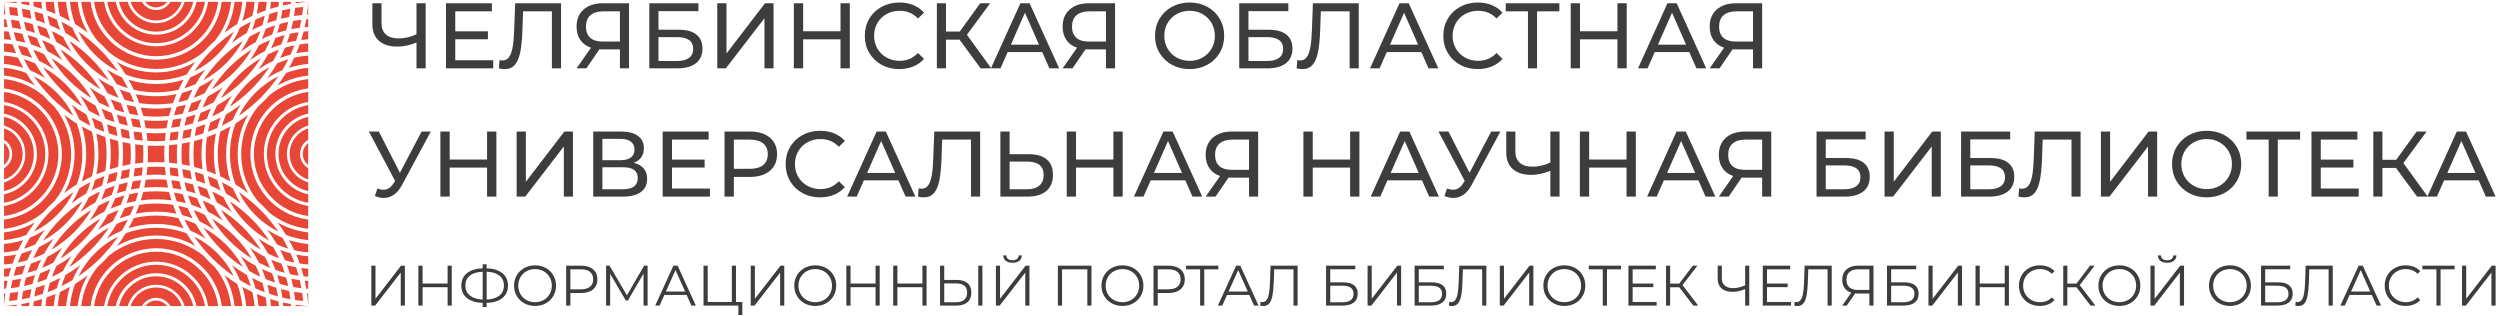 <svg xmlns="http://www.w3.org/2000/svg" xml:space="preserve" width="645.5mm" height="81.5mm" style="shape-rendering:geometricPrecision;text-rendering:geometricPrecision;image-rendering:optimizeQuality;fill-rule:evenodd;clip-rule:evenodd" viewBox="0 0 64550 8150"><defs><style>.fil0{fill:#3d3d3d}.fil1{fill:#e84737;fill-rule:nonzero}</style></defs><g id="Слой_x0020_1"><g id="_1864422870048"><path class="fil0" d="M10991 84v1681h-237v-665c-178 69-342 103-493 103-205 0-363-50-476-149s-170-241-170-425V84h236v519c0 125 38 221 114 288s184 101 323 101c155 0 310-35 466-106V84h237zm1744 1472v209h-1220V84h1186v209h-946v516h843v204h-843v543h980zM14486 84v1681h-236V293h-744l-17 492c-8 232-27 420-56 565-30 144-77 252-141 325s-150 109-259 109c-50 0-100-6-152-19l17-214c26 7 51 10 77 10 69 0 124-28 166-83 41-55 73-138 93-248 21-111 35-257 41-438l27-708h1184zm1755 0v1681h-235v-490h-464c-29 0-50-1-65-2l-336 492h-254l372-533c-120-40-212-107-276-201-64-93-96-207-96-342 0-190 61-339 183-445 123-107 288-160 496-160h675zm-1112 603c0 125 37 220 110 287 72 66 180 99 323 99h444V293h-430c-144 0-255 34-331 101-77 67-116 165-116 293zm1636-603h1268v204h-1031v480h524c200 0 352 42 456 125 104 84 156 204 156 361 0 164-56 291-169 379s-274 132-484 132h-720V84zm711 1491c137 0 242-26 314-79s108-130 108-233c0-203-141-305-422-305h-474v617h474zM18520 84h238v1297l994-1297h221v1681h-235V471l-997 1294h-221V84zm3422 0v1681h-240v-749h-965v749h-240V84h240v723h965V84h240zm1275 1700c-168 0-319-37-455-111-135-75-241-177-318-308-77-130-115-277-115-440 0-164 38-311 115-441 77-131 184-233 320-308 136-74 288-111 456-111 131 0 251 22 360 66s202 109 279 196l-156 151c-127-133-285-199-473-199-125 0-238 28-339 84s-180 133-237 231c-56 99-85 209-85 331 0 121 29 231 85 330 57 98 136 175 237 231s214 85 339 85c187 0 345-68 473-202l156 151c-77 87-170 152-280 197s-230 67-362 67zm1559-759h-351v740h-235V84h235v730h356l528-730h257l-600 814 629 867h-274l-545-740zm2135 320h-893l-185 420h-248l762-1681h237l764 1681h-252l-185-420zm-84-192-363-824-362 824h725zM28791 84v1681h-235v-490h-463c-29 0-51-1-65-2l-336 492h-255l372-533c-120-40-212-107-276-201-64-93-96-207-96-342 0-190 61-339 184-445 122-107 287-160 496-160h674zm-1112 603c0 125 37 220 110 287 73 66 180 99 323 99h444V293h-430c-144 0-254 34-331 101s-116 165-116 293zm3038 1097c-169 0-322-37-458-111-136-75-243-178-321-309s-116-278-116-439c0-162 38-309 116-440s185-234 321-309c136-74 289-111 458-111 168 0 321 37 457 111 136 75 242 177 319 308 77 130 115 277 115 441 0 163-38 310-115 440-77 131-183 233-319 308-136 74-289 111-457 111zm0-213c124 0 235-29 333-85s176-133 233-231c57-99 85-209 85-330 0-122-28-232-85-331-57-98-135-175-233-231s-209-84-333-84c-123 0-235 28-335 84s-178 133-235 231c-57 99-85 209-85 331 0 121 28 231 85 330 57 98 135 175 235 231s212 85 335 85zM31997 84h1268v204h-1030v480h524c200 0 352 42 456 125 104 84 156 204 156 361 0 164-56 291-169 379s-274 132-484 132h-721V84zm711 1491c138 0 243-26 315-79s108-130 108-233c0-203-141-305-423-305h-473v617h473zM35083 84v1681h-235V293h-744l-17 492c-8 232-27 420-57 565-29 144-76 252-140 325s-151 109-260 109c-49 0-100-6-151-19l17-214c26 7 51 10 77 10 69 0 124-28 165-83 42-55 73-138 94-248 21-111 35-257 41-438l26-708h1184zm1617 1261h-894l-185 420h-247l761-1681h238l764 1681h-253l-184-420zm-85-192-362-824-363 824h725zm1540 631c-168 0-320-37-455-111-136-75-242-177-318-308-77-130-116-277-116-440 0-164 39-311 116-441 76-131 183-233 319-308 136-74 288-111 456-111 132 0 252 22 360 66 109 44 202 109 279 196l-156 151c-127-133-284-199-473-199-125 0-238 28-339 84s-179 133-236 231c-57 99-86 209-86 331 0 121 29 231 86 330 57 98 135 175 236 231s214 85 339 85c187 0 345-68 473-202l156 151c-77 87-170 152-280 197-109 45-230 67-361 67zm2108-1491h-576v1472h-235V293h-574V84h1385v209zm1739-209v1681h-240v-749h-966v749h-240V84h240v723h966V84h240zm1616 1261h-893l-185 420h-247l761-1681h238l763 1681h-252l-185-420zm-84-192-362-824-363 824h725zM45499 84v1681h-236v-490h-463c-29 0-51-1-65-2l-336 492h-255l372-533c-120-40-212-107-276-201-64-93-96-207-96-342 0-190 61-339 184-445 122-107 288-160 496-160h675zm-1112 603c0 125 36 220 109 287 73 66 181 99 323 99h444V293h-430c-144 0-254 34-331 101s-115 165-115 293zM11124 3396l-747 1386c-60 110-129 193-209 247s-168 82-262 82c-74 0-149-17-226-51l63-192c59 21 112 31 158 31 106 0 193-56 262-168l38-60-677-1275h257l545 1066 560-1066h238zm1693 0v1681h-241v-749h-965v749h-240V3396h240v723h965v-723h241zm523 0h238v1297l994-1297h221v1681h-235V3783l-997 1294h-221V3396zm3024 809c113 27 199 76 258 146 58 69 87 158 87 267 0 146-53 259-159 339-107 80-262 120-465 120h-768V3396h722c185 0 328 37 431 112 104 74 155 181 155 320 0 92-22 169-68 233s-110 112-193 144zm-810-69h469c116 0 206-24 267-70 62-46 93-114 93-204s-31-158-94-205c-62-48-151-71-266-71h-469v550zm526 751c258 0 387-96 387-288 0-96-33-167-97-212-65-46-162-69-290-69h-526v569h526zm2250-19v209h-1220V3396h1187v209h-946v516h843v204h-843v543h979zm1033-1472c218 0 389 52 514 156s187 247 187 430c0 182-62 326-187 430s-296 156-514 156h-415v509h-241V3396h656zm-7 963c152 0 268-32 348-97s120-158 120-280-40-215-120-280-196-97-348-97h-408v754h408zm1818 737c-168 0-320-37-455-111-136-75-242-177-318-308-77-130-116-277-116-441 0-163 39-310 116-440 76-131 183-233 319-308 136-74 288-111 456-111 131 0 252 22 360 66 109 44 202 109 279 196l-156 151c-127-133-284-200-473-200-125 0-238 29-339 85s-180 133-236 231c-57 99-86 209-86 330 0 122 29 232 86 331 56 98 135 175 236 231s214 85 339 85c187 0 345-68 473-202l156 151c-77 87-170 152-280 197-109 45-230 67-361 67zm2024-439h-893l-185 420h-247l761-1681h238l763 1681h-252l-185-420zm-84-192-362-824-363 824h725zm2193-1069v1681h-236V3605h-744l-17 492c-8 232-27 420-56 565-30 144-77 252-141 325s-150 109-259 109c-50 0-100-6-151-19l16-214c26 7 52 10 77 10 69 0 124-28 166-83s73-138 94-249c20-110 34-256 40-437l27-708h1184zm1261 586c200 0 353 45 459 134 107 90 160 222 160 397 0 184-57 324-172 420-114 96-278 144-491 144h-694V3396h238v586h500zm-53 905c139 0 246-31 320-95 75-63 112-154 112-275 0-230-144-345-432-345h-447v715h447zm2473-1491v1681h-240v-749h-965v749h-240V3396h240v723h965v-723h240zm1617 1261h-894l-185 420h-247l761-1681h238l764 1681h-253l-184-420zm-85-192-362-824-363 824h725zm1965-1069v1681h-235v-490h-464c-29 0-50-1-65-2l-336 492h-255l373-533c-120-40-212-107-277-201-64-93-96-207-96-342 0-190 62-339 184-445 123-107 288-160 496-160h675zm-1112 603c0 125 36 220 109 287 73 66 181 99 323 99h445v-780h-430c-144 0-255 34-332 101s-115 165-115 293zm3727-603v1681h-240v-749h-965v749h-241V3396h241v723h965v-723h240zm1616 1261h-893l-185 420h-247l761-1681h238l763 1681h-252l-185-420zm-84-192-362-824-363 824h725zm2109-1069-747 1386c-59 110-129 193-209 247s-167 82-262 82c-73 0-149-17-226-51l63-192c59 21 112 31 158 31 106 0 193-56 262-168l39-60-678-1275h257l545 1066 560-1066h238zm1527 0v1681h-238v-665c-177 69-341 103-492 103-205 0-364-50-477-149-112-99-169-241-169-425v-545h235v519c0 125 38 221 115 288 76 67 183 101 323 101 155 0 310-35 465-106v-802h238zm1969 0v1681h-240v-749h-965v749h-240V3396h240v723h965v-723h240zm1617 1261h-894l-185 420h-247l761-1681h238l764 1681h-253l-184-420zm-84-192-363-824-363 824h726zm1964-1069v1681h-235v-490h-464c-29 0-50-1-65-2l-336 492h-254l372-533c-120-40-212-107-276-201-64-93-96-207-96-342 0-190 61-339 183-445 123-107 288-160 496-160h675zm-1112 603c0 125 36 220 109 287 73 66 181 99 323 99h445v-780h-430c-144 0-255 34-332 101s-115 165-115 293zm2281-603h1268v204h-1030v480h524c200 0 352 42 456 125 104 84 156 204 156 361 0 164-56 291-169 379s-274 132-484 132h-721V3396zm711 1491c138 0 243-26 315-79s108-130 108-233c0-203-141-305-423-305h-473v617h473zm1045-1491h238v1297l994-1297h221v1681h-235V3783l-997 1294h-221V3396zm1976 0h1268v204h-1030v480h524c200 0 352 42 456 125 104 84 156 204 156 361 0 164-56 291-169 379s-274 132-484 132h-721V3396zm711 1491c138 0 243-26 315-79s108-130 108-233c0-203-141-305-423-305h-473v617h473zm2375-1491v1681h-235V3605h-744l-17 492c-8 232-27 420-57 565-29 144-76 252-140 325s-151 109-260 109c-49 0-100-6-151-19l17-214c26 7 51 10 77 10 69 0 124-28 166-83 41-55 72-138 93-249 21-110 35-256 41-437l26-708h1184zm524 0h238v1297l994-1297h221v1681h-236V3783l-996 1294h-221V3396zm2733 1700c-170 0-323-37-459-111-136-75-243-178-321-309-77-131-116-278-116-440 0-161 39-308 116-439 78-131 185-234 321-309 136-74 289-111 459-111 168 0 320 37 456 111 136 75 243 177 319 308 77 130 116 277 116 440 0 164-39 311-116 441-76 131-183 233-319 308-136 74-288 111-456 111zm0-213c123 0 234-29 332-85 99-56 176-133 233-231 57-99 86-209 86-331 0-121-29-231-86-330-57-98-134-175-233-231-98-56-209-85-332-85s-235 29-335 85-179 133-236 231c-56 99-85 209-85 330 0 122 29 232 85 331 57 98 136 175 236 231s212 85 335 85zm2411-1278h-576v1472h-236V3605h-574v-209h1386v209zm1513 1263v209h-1220V3396h1186v209h-946v516h843v204h-843v543h980zm963-531h-351v740h-235V3396h235v730h356l528-730h257l-600 814 629 867h-274l-545-740zm2135 320h-894l-185 420h-247l761-1681h238l764 1681h-252l-185-420zm-84-192-363-824-363 824h726zM9588 6860h107v854l660-854h99v1031h-107v-853l-661 853h-98V6860zm2076 0v1031h-107v-476h-646v476h-109V6860h109v460h646v-460h107zm1452 514c0 137-49 244-145 322-97 78-233 120-406 125v106h-102v-106c-174-6-309-48-406-126-97-77-145-184-145-321s48-244 145-321c97-78 232-120 406-125v-104h102v104c173 5 308 47 405 126 97 78 146 184 146 320zm-551 360c142-6 252-40 330-102 77-62 116-148 116-258s-39-196-117-258-188-95-329-100v718zm-549-360c0 110 39 196 118 257 78 62 187 96 329 103v-718c-144 6-254 39-331 101-77 61-116 147-116 257zm1800 526c-102 0-195-23-278-68-83-46-148-109-195-188-46-80-70-169-70-268 0-100 24-189 70-269 47-79 112-142 195-188 83-45 176-68 278-68s194 22 276 68c82 45 147 107 194 188 47 80 71 169 71 269 0 99-24 188-71 268-47 81-112 143-194 188-82 46-174 68-276 68zm0-97c81 0 155-19 221-55 66-37 117-88 155-154 37-65 56-138 56-218 0-81-19-154-56-219-38-66-89-117-155-154-66-36-140-55-221-55-82 0-156 19-222 55-66 37-118 88-156 154-38 65-57 138-57 219 0 80 19 153 57 218 38 66 90 117 156 154 66 36 140 55 222 55zm1188-943c131 0 235 31 309 94 75 63 112 149 112 259s-37 197-112 259c-74 62-178 94-309 94h-277v325h-109V6860h386zm-3 610c102 0 180-23 234-67 54-45 81-108 81-190 0-83-27-147-81-192s-132-67-234-67h-274v516h274zm1720-610v1031h-105v-825l-405 694h-52l-405-690v821h-105V6860h90l448 765 444-765h90zm1008 756h-575l-124 275h-113l471-1031h108l471 1031h-115l-123-275zm-40-89-248-554-247 554h495zm1478 270v336h-102v-242h-900V6860h108v937h623v-937h107v937h164zm217-937h107v854l661-854h98v1031h-107v-853l-661 853h-98V6860zm1667 1040c-103 0-195-23-278-68-83-46-148-109-195-188-46-80-70-169-70-268 0-100 24-189 70-269 47-79 112-142 195-188 83-45 175-68 278-68 102 0 194 22 276 68 82 45 147 107 194 188 47 80 70 169 70 269 0 99-23 188-70 268-47 81-112 143-194 188-82 46-174 68-276 68zm0-97c81 0 155-19 221-55 65-37 117-88 154-154 38-65 56-138 56-218 0-81-18-154-56-219-37-66-89-117-154-154-66-36-140-55-221-55-82 0-156 19-222 55-67 37-119 88-156 154-38 65-57 138-57 219 0 80 19 153 57 218 37 66 89 117 156 154 66 36 140 55 222 55zm1663-943v1031h-107v-476h-646v476h-109V6860h109v460h646v-460h107zm1210 0v1031h-107v-476h-646v476h-109V6860h109v460h646v-460h107zm780 368c122 0 215 28 279 83 65 55 97 135 97 241 0 111-34 196-103 253-68 58-166 86-295 86h-410V6860h108v368h324zm-25 576c95 0 168-21 217-63 50-42 75-105 75-187 0-158-97-237-292-237h-299v487h299zm579-944h108v1031h-108V6860zm456 0h107v854l660-854h99v1031h-107v-853l-661 853h-98V6860zm430-75c-74 0-132-17-175-51-42-33-64-80-65-140h81c1 40 15 71 44 93 28 23 67 34 115 34 47 0 85-11 114-34 29-22 44-53 45-93h81c-1 60-23 107-66 140-43 34-101 51-174 51zm2038 75v1031h-107v-937h-653v937h-108V6860h868zm800 1040c-102 0-194-23-277-68-83-46-148-109-195-188-47-80-70-169-70-268 0-100 23-189 70-269 47-79 112-142 195-188 83-45 175-68 277-68 103 0 195 22 277 68 82 45 146 107 194 188 47 80 70 169 70 269 0 99-23 188-70 268-48 81-112 143-194 188-82 46-174 68-277 68zm0-97c82 0 156-19 221-55 66-37 118-88 155-154 38-65 56-138 56-218 0-81-18-154-56-219-37-66-89-117-155-154-65-36-139-55-221-55-81 0-155 19-221 55-67 37-119 88-157 154-37 65-56 138-56 219 0 80 19 153 56 218 38 66 90 117 157 154 66 36 140 55 221 55zm1188-943c132 0 235 31 310 94 74 63 112 149 112 259s-38 197-112 259c-75 62-178 94-310 94h-277v325h-109V6860h386zm-3 610c102 0 181-23 235-67 54-45 81-108 81-190 0-83-27-147-81-192s-133-67-235-67h-274v516h274zm1290-516h-363v937h-107v-937h-363v-94h833v94zm800 662h-575l-123 275h-114l472-1031h107l472 1031h-115l-124-275zm-40-89-247-554-248 554h495zm1288-667v1031h-107v-937h-498l-12 345c-5 142-17 257-35 344s-46 152-83 195c-37 42-87 64-149 64-26 0-54-4-82-11l8-97c17 4 33 6 49 6 43 0 78-17 105-52 27-34 48-87 62-160 13-72 23-167 28-286l14-442h700zm734 0h755v93h-647v337h337c122 0 215 25 278 75 64 50 95 123 95 218 0 100-34 176-102 229s-166 79-294 79h-422V6860zm420 944c96 0 168-18 216-54 49-36 73-91 73-162s-24-124-71-159c-48-35-120-52-218-52h-312v427h312zm652-944h107v854l661-854h98v1031h-107v-853l-661 853h-98V6860zm1214 0h755v93h-647v337h337c122 0 215 25 278 75s95 123 95 218c0 100-34 176-102 229-69 53-167 79-294 79h-422V6860zm420 944c95 0 167-18 216-54s73-91 73-162-24-124-71-159c-48-35-121-52-218-52h-312v427h312zm1433-944v1031h-108v-937h-498l-12 345c-5 142-16 257-34 344-19 87-46 152-84 195-37 42-87 64-149 64-26 0-54-4-82-11l9-97c16 4 33 6 48 6 44 0 79-17 106-52 27-34 47-87 61-160 14-72 23-167 28-286l15-442h700zm347 0h108v854l660-854h99v1031h-108v-853l-660 853h-99V6860zm1667 1040c-102 0-194-23-278-68-83-46-147-109-194-188-47-80-70-169-70-268 0-100 23-189 70-269 47-79 111-142 194-188 84-45 176-68 278-68s195 22 277 68c82 45 146 107 193 188 48 80 71 169 71 269 0 99-23 188-71 268-47 81-111 143-193 188-82 46-175 68-277 68zm0-97c82 0 156-19 221-55 66-37 118-88 155-154 37-65 56-138 56-218 0-81-19-154-56-219-37-66-89-117-155-154-65-36-139-55-221-55-81 0-155 19-222 55-66 37-118 88-156 154-38 65-56 138-56 219 0 80 18 153 56 218 38 66 90 117 156 154 67 36 141 55 222 55zm1462-849h-362v937h-108v-937h-362v-94h832v94zm921 843v94h-729V6860h707v94h-598v367h533v93h-533v383h620zm584-379h-236v473h-106V6860h106v462h236l349-462h118l-383 501 405 530h-125l-364-473zm1807-558v1031h-106v-427c-112 48-221 72-326 72-121 0-215-29-282-88-68-59-101-142-101-248v-340h107v328c0 80 25 142 76 186 50 44 120 66 210 66 104 0 209-24 316-73v-507h106zm1079 937v94h-730V6860h708v94h-599v367h534v93h-534v383h621zm1050-937v1031h-107v-937h-498l-12 345c-5 142-17 257-35 344s-46 152-83 195c-37 42-87 64-149 64-26 0-54-4-82-11l8-97c17 4 33 6 49 6 43 0 78-17 105-52 28-34 48-87 62-160 13-72 23-167 28-286l14-442h700zm1079 0v1031h-107v-312h-308c-14 0-34-1-59-3l-217 315h-116l234-334c-76-23-134-63-174-120-40-58-60-128-60-212 0-116 36-206 109-269 74-64 173-96 297-96h401zm-698 362c0 85 24 150 74 196 50 45 122 68 217 68h300v-532h-289c-96 0-171 23-223 69-53 45-79 112-79 199zm1046-362h755v93h-647v337h337c122 0 215 25 278 75s95 123 95 218c0 100-34 176-102 229-69 53-167 79-294 79h-422V6860zm420 944c95 0 167-18 216-54s73-91 73-162-24-124-72-159c-47-35-120-52-217-52h-312v427h312zm651-944h108v854l660-854h99v1031h-108v-853l-660 853h-99V6860zm2077 0v1031h-108v-476h-645v476h-109V6860h109v460h645v-460h108zm799 1040c-102 0-194-22-277-68-82-45-146-107-193-188-46-80-70-169-70-268 0-100 24-189 70-269 47-81 112-143 194-188 83-46 175-68 277-68 77 0 148 13 212 38 65 26 120 63 166 112l-70 69c-80-81-182-122-305-122-81 0-156 19-222 56-67 37-119 89-157 153-38 65-57 138-57 219 0 80 19 153 57 218 38 64 90 116 157 153 66 37 141 56 222 56 124 0 226-41 305-124l70 69c-46 50-101 87-166 113-66 26-137 39-213 39zm946-482h-236v473h-106V6860h106v462h236l349-462h118l-383 501 405 530h-125l-364-473zm1108 482c-102 0-195-23-278-68-83-46-147-109-194-188-47-80-70-169-70-268 0-100 23-189 70-269 47-79 111-142 194-188 83-45 176-68 278-68s195 22 277 68c82 45 146 107 193 188 48 80 71 169 71 269 0 99-23 188-71 268-47 81-111 143-193 188-82 46-175 68-277 68zm0-97c82 0 155-19 221-55 66-37 118-88 155-154 37-65 56-138 56-218 0-81-19-154-56-219-37-66-89-117-155-154-66-36-139-55-221-55-81 0-155 19-222 55-66 37-118 88-156 154-38 65-57 138-57 219 0 80 19 153 57 218 38 66 90 117 156 154 67 36 141 55 222 55zm802-943h108v854l660-854h99v1031h-108v-853l-660 853h-99V6860zm430-75c-73 0-132-17-174-51-43-33-65-80-66-140h81c1 40 16 71 44 93 29 23 67 34 115 34 47 0 86-11 115-34 29-22 43-53 44-93h82c-1 60-24 107-67 140-43 34-101 51-174 51zm1623 1115c-102 0-195-23-278-68-83-46-148-109-194-188-47-80-70-169-70-268 0-100 23-189 70-269 46-79 111-142 194-188 83-45 176-68 278-68s194 22 276 68c82 45 147 107 194 188 47 80 71 169 71 269 0 99-24 188-71 268-47 81-112 143-194 188-82 46-174 68-276 68zm0-97c81 0 155-19 221-55 66-37 117-88 155-154 37-65 56-138 56-218 0-81-19-154-56-219-38-66-89-117-155-154-66-36-140-55-221-55-82 0-156 19-222 55-66 37-118 88-156 154-38 65-57 138-57 219 0 80 19 153 57 218 38 66 90 117 156 154 66 36 140 55 222 55zm802-943h754v93h-647v337h338c122 0 214 25 278 75 63 50 95 123 95 218 0 100-35 176-103 229s-166 79-294 79h-421V6860zm420 944c95 0 167-18 216-54 48-36 73-91 73-162s-24-124-72-159-120-52-217-52h-313v427h313zm1432-944v1031h-107v-937h-499l-11 345c-5 142-17 257-35 344s-46 152-83 195c-38 42-87 64-149 64-27 0-54-4-83-11l9-97c17 4 33 6 49 6 43 0 78-17 105-52 27-34 48-87 61-160 14-72 23-167 28-286l15-442h700zm1008 756h-575l-123 275h-114l472-1031h107l472 1031h-115l-124-275zm-40-89-247-554-248 554h495zm913 373c-102 0-195-22-277-68-82-45-146-107-193-188-46-80-70-169-70-268 0-100 24-189 70-269 47-81 112-143 194-188 83-46 175-68 277-68 77 0 148 13 212 38 65 26 120 63 165 112l-69 69c-80-81-182-122-305-122-81 0-156 19-222 56-67 37-120 89-157 153-38 65-57 138-57 219 0 80 19 153 57 218 37 64 90 116 157 153 66 37 141 56 222 56 124 0 226-41 305-124l69 69c-45 50-100 87-165 113-66 26-137 39-213 39zm1266-946h-363v937h-107v-937h-363v-94h833v94zm191-94h108v854l660-854h99v1031h-108v-853l-660 853h-99V6860z"/><path class="fil1" d="M77 16zM77 7902z"/><g id="_2211878927248"><path class="fil1" d="M105 49zM105 3016v-82zM105 4934v83-83zM105 4258v84-84zM105 3609v83-83zM105 3242v73-73zM105 4709v-74zM105 2713v-80zM105 5318v-81zM105 2282v91-91zM105 5578v91-91zM105 49v1zM105 495V375zM105 6000v-91zM105 6300v-100zM105 696v110-110zM105 1434v-101zM105 1650v100-100zM105 1012v109-109zM105 2041v-90zM1390 7902h100zM105 6617v-100zM2007 7902h91-91zM1707 7902h99zM6573 7902h100zM6886 7902h109-109zM7958 7902h-1zM7512 7902h120zM7201 7902h110-110zM6257 7902h100zM105 7255v-110zM105 7902v-1zM105 7576v-120zM1068 7902h110-110zM105 6939v-110zM105 7902h1zM752 7902h110zM431 7902h120zM5966 7902h90zM5634 7902h91zM2338 7902h91zM5294 7902h80zM2689 7902h81zM4692 7902h73zM3298 7902h73-73zM3665 7902h84-84zM4315 7902h83zM2990 7902h83zM4991 7902h82-82zM5797 7106c138 239 228 509 259 796h201c-20-199-65-391-133-572-113-69-222-144-327-224zM6976 7721c8 60 14 120 19 181h206c-3-40-5-79-9-118-73-19-145-40-216-63zM7304 7810c3 30 5 61 7 92h201l-3-51c-69-12-137-26-205-41zM6257 7407c50 158 84 324 100 495h216c-11-123-29-244-57-362-88-41-175-85-259-133zM7357 6718c80 24 162 45 245 62-31-81-65-161-101-240-92-24-182-53-270-87 46 87 88 175 126 265zM6631 7592c20 101 34 205 43 310h212c-6-74-14-148-25-220-78-28-155-58-230-90zM7630 7870c1 10 2 21 2 32h325l-120-9c-69-6-138-14-207-23zM6668 1794c122-84 250-158 385-221 55-94 105-191 150-290-97 35-192 75-284 120-74 137-158 268-251 391zM713 906c26 82 56 162 88 241 89 29 177 62 262 99-41-87-78-175-112-265-78-28-158-53-238-75zM1395 6156c-122 84-250 158-385 221-54 95-104 191-150 291 97-35 192-76 284-121 74-136 158-267 251-391zM713 7044c80-21 160-46 238-74 34-90 71-178 112-265-85 37-173 70-262 99-32 79-62 159-88 240zM1395 1794c-93-124-177-254-251-391-92-45-187-85-284-120 46 99 96 196 150 290 135 63 263 137 385 221zM226 7893l-120 9h325c1-11 1-22 2-32-69 9-138 17-207 23zM1547 7540c-28 118-46 239-57 362h217c15-171 49-337 99-495-84 48-171 92-259 133zM7350 906c-80 22-160 47-238 74-33 91-71 179-112 265 85-36 173-69 262-98 33-79 62-159 88-241zM554 7851l-3 51h201c2-31 4-62 7-92-68 15-136 29-205 41zM4685 3055c-72 15-146 26-219 36-17 69-31 138-44 208 72-8 143-19 214-31 14-72 30-143 49-213zM1939 7330c-68 181-113 373-133 572h201c31-287 121-557 259-796-105 80-214 155-327 224zM4032 7423c-308 0-570 201-661 479h294c74-126 210-212 367-212 156 0 292 86 366 212h294c-91-278-353-479-660-479z"/><path class="fil1" d="M4032 7760c-116 0-218 57-283 142h566c-66-85-168-142-283-142z"/><path class="fil1" d="M4032 6836c-633 0-1159 462-1262 1066h220c100-483 529-848 1042-848 512 0 941 365 1041 848h221c-104-604-629-1066-1262-1066z"/><path class="fil1" d="M4032 6499c-820 0-1497 612-1603 1403h260c104-648 665-1146 1343-1146 677 0 1238 498 1342 1146h260c-106-791-783-1403-1602-1403z"/><path class="fil1" d="M5248 6599c-334-267-756-429-1216-429s-883 162-1217 429c-95 107-196 207-302 302-225 281-373 625-415 1001h240c107-840 825-1493 1694-1493 868 0 1586 653 1693 1493h241c-42-376-191-720-416-1000-106-96-207-197-302-303z"/><path class="fil1" d="M4032 7134c-469 0-861 329-959 768h225c94-317 387-549 734-549 346 0 639 232 733 549h225c-98-439-490-768-958-768zM1202 7682c-11 72-19 146-24 220h212c8-105 22-209 43-310-76 32-153 62-231 90zM5105 3152c81-27 162-56 240-88 29-90 62-177 99-263-86 41-175 79-265 113-28 78-52 157-74 238zM4697 3708c-7 89-11 177-11 267s4 179 11 267c68 12 137 26 204 41-9-101-15-204-15-308 0-103 6-206 15-307-67 15-136 28-204 40zM4855 2902c81-22 160-46 238-74 34-90 71-179 113-265-86 37-173 70-263 98-32 79-61 159-88 241zM4763 3244c74-16 147-35 219-55 19-78 41-154 66-230-76 25-152 47-230 66-20 72-39 145-55 219zM5002 2525c98-35 192-75 284-120 75-137 159-267 251-391-121 84-250 158-384 221-55 94-105 191-151 290zM5472 2305c426-250 782-605 1031-1031-418 259-771 613-1031 1031zM4402 3422c-10 69-18 138-25 207 70-6 139-14 207-24 8-71 18-141 29-211-70 11-140 21-211 28zM4613 4557c-11-70-21-140-28-211-69-10-138-18-207-25 6 70 14 139 24 207 71 8 141 18 211 29zM4739 3371c-12 71-23 142-31 213 70-12 139-27 208-43 10-74 21-147 36-219-70 18-141 35-213 49zM6733 1504c-426 249-782 605-1031 1031 418-260 772-613 1031-1031zM4495 2977c75-11 150-26 224-42 24-78 50-155 78-230-77 20-155 37-235 52-25 72-47 145-67 220zM4368 3750c-4 75-7 150-7 225 0 76 3 151 7 225 70 6 139 14 207 24-6-83-9-165-9-249 0-83 3-166 9-248-68 10-137 17-207 23zM4952 4629c-15-72-26-146-36-219-69-17-138-31-208-44 8 72 19 143 31 213 72 15 143 31 213 50zM5302 4741c-20-77-37-156-52-235-72-25-146-47-220-67 11 75 25 150 42 224 78 23 155 50 230 78zM5993 2470c-124 92-255 176-391 251-45 92-85 186-121 284 100-46 197-96 291-151 63-134 137-263 221-384zM4996 3975c0 113 6 224 18 334 72 19 144 40 215 63-17-130-27-262-27-397 0-134 10-267 27-396-71 22-143 44-215 63-12 109-18 221-18 333zM5754 2252c-122 88-251 166-386 235-50 93-95 189-136 287 99-40 195-85 288-135 69-135 147-264 234-387zM5345 3539c-22 143-33 288-33 436 0 149 11 294 33 436 78 28 154 58 230 90-34-170-53-346-53-526s19-355 53-525c-76 32-152 62-230 89zM5030 3512c74-20 148-43 220-67 15-80 32-158 52-235-75 28-152 54-230 78-17 74-31 148-42 224zM5369 4548c17 83 38 164 62 244 91 38 179 81 265 126-33-88-63-178-87-270-78-36-158-70-240-100zM5431 3159c-24 80-45 161-62 244 82-31 162-64 240-100 24-92 54-182 87-270-86 45-175 88-265 126zM5444 5149c-37-85-70-173-99-262-78-32-159-62-240-88 22 81 46 160 74 238 90 34 179 71 265 112zM5772 5096c-94-54-191-104-291-150 36 97 76 192 121 284 137 75 267 159 391 251-84-121-158-250-221-385zM5754 5698c-87-122-165-251-234-387-93-49-189-94-288-135 41 99 86 195 136 288 135 68 264 147 386 234zM871 7784c-4 39-6 79-9 118h206c5-61 11-121 19-181-71 23-143 44-216 63zM1037 7056c-28 78-53 157-74 238 81-26 161-56 240-88 29-89 62-177 99-262-87 41-175 78-265 112zM1227 7545c81-30 161-64 240-100 24-92 53-182 87-270-87 45-175 88-265 126-24 80-45 161-62 244zM888 7655c74-21 147-43 220-68 14-79 31-158 52-235-76 28-153 55-231 78-16 74-30 149-41 225zM676 7167c-21 72-39 145-55 219 74-16 147-34 219-55 19-78 41-154 65-229-75 24-152 46-229 65zM2025 7132c402-272 748-619 1021-1021-442 219-803 579-1021 1021zM4032 5882c-278 0-543 51-788 143-69 113-144 222-224 327 298-172 643-271 1012-271 368 0 713 99 1011 271-80-105-154-214-224-327-245-92-510-143-787-143zM1693 7098c-41 94-76 191-106 290 97-48 192-100 284-156 56-137 125-267 204-389-121 93-249 178-382 255zM832 6453c-88 34-178 63-270 87-36 79-70 159-100 240 82-17 164-38 244-62 38-90 81-178 126-265zM235 7772c70-7 139-14 207-24 7-72 17-142 29-212-70 11-141 21-212 29-10 68-18 137-24 207zM566 7727c70-13 139-27 207-43 10-74 22-148 36-220-70 19-141 35-212 50-13 70-23 141-31 213zM280 7441c72-8 143-18 213-31 15-71 31-142 50-212-73 14-146 26-220 36-16 68-30 137-43 207zM655 6847c-77 21-156 38-235 52-25 73-48 146-68 220 76-11 151-25 225-42 23-78 49-154 78-230zM105 7902zM1164 5931c-122 80-252 149-389 205-56 92-108 187-156 284 99-30 196-65 290-106 77-133 162-261 255-383zM7644 6899c-80-14-159-31-236-52 29 76 55 152 78 231 74 16 149 30 225 41-20-74-43-147-67-220zM7592 7536c12 70 22 140 29 212 68 10 137 17 207 24-6-70-14-139-24-207-71-8-142-18-212-29zM7254 7464c15 72 26 146 36 220 68 16 138 30 208 43-8-72-19-143-31-213-72-15-143-31-213-50z"/><path class="fil1" d="M7958 2373c-791 106-1403 783-1403 1602s612 1497 1403 1603v91c-840-107-1493-825-1493-1694 0-868 653-1586 1493-1693v91zm0 340c-604 104-1066 630-1066 1262 0 633 462 1159 1066 1262v81c-648-104-1146-666-1146-1343s498-1238 1146-1342v80zm0 303c-439 99-768 491-768 959s329 860 768 959v83c-483-100-848-529-848-1042 0-512 365-941 848-1041v82zm0 299c-278 91-479 353-479 660 0 308 201 569 479 660v73c-317-93-549-386-549-733 0-346 232-639 549-733v73zm0 378c-85 65-141 167-141 282 0 116 56 218 141 283v84c-126-75-211-210-211-367 0-156 85-292 211-366v84zM4032 1541c-869 0-1587-652-1694-1492h91c106 790 784 1402 1603 1402S5528 839 5634 49h91c-107 840-825 1492-1693 1492zM2770 49c103 604 629 1066 1262 1066 632 0 1158-462 1261-1066h81c-104 648-665 1146-1342 1146S2793 697 2689 49h81zm303 0c99 439 491 768 959 768s860-329 958-768h83c-100 483-529 847-1041 847-513 0-942-364-1042-847h83zm299 0c91 278 352 479 660 479 307 0 568-201 660-479h73c-94 317-387 549-733 549-347 0-640-232-734-549h74zm377 0c65 85 167 141 283 141 115 0 217-56 282-141h84c-74 126-210 211-366 211-157 0-292-85-367-211h84zm4209 0H105l121 9c69 6 138 14 207 23-1-11-1-21-2-32h120l3 51c69 12 137 25 205 41-3-31-5-61-7-92h110c3 39 5 79 9 118 73 19 145 40 216 63-8-60-14-120-19-181h110c5 74 13 148 24 220 78 28 155 57 231 90-21-102-35-205-43-310h100c11 123 29 244 57 361 88 41 175 86 259 134-50-159-83-324-99-495h99c20 199 65 391 133 572 113 69 222 144 327 224-138-240-228-509-259-796h91c42 376 190 720 415 1000 106 95 207 196 302 302 334 268 756 429 1217 429 460 0 882-161 1216-429 95-106 196-207 302-302 225-280 374-624 415-1000h91c-31 287-121 556-259 796 105-80 214-155 327-224 68-181 113-373 133-572h100c-16 171-50 336-100 494 84-47 171-92 259-133 28-117 46-238 57-361h101c-9 105-23 208-43 310 75-33 152-62 230-90 11-72 19-146 24-220h110c-5 61-11 121-19 181 71-23 143-44 216-63 4-39 6-79 9-118h110c-2 31-4 61-7 92 68-16 136-29 205-41l3-51h120c0 11-1 21-2 32 69-9 138-17 207-23l121-9-9 121c-6 69-14 138-23 207 10-1 21-2 32-2v120l-51 3c-12 69-26 137-41 204 31-2 61-4 92-6v110c-40 2-79 5-118 9-19 73-40 145-63 215 60-7 120-13 181-18v109c-74 6-148 14-220 25-28 78-57 155-90 230 102-20 205-34 310-43v101c-123 11-244 29-361 56-42 89-86 175-134 260 159-50 324-84 495-100v100c-199 19-391 65-572 133-69 113-144 222-224 326 239-137 509-227 796-258v90c-376 42-720 191-1000 416-95 106-196 207-302 302-268 334-429 756-429 1216s161 883 429 1217c106 95 206 196 302 302 280 225 624 373 1000 415v91c-287-31-557-121-796-259 80 105 155 214 224 327 181 68 373 113 572 132v100c-171-16-336-49-495-100 48 85 92 172 134 260 117 28 238 46 361 57v100c-105-8-208-22-310-43 33 76 62 153 90 230 72 12 146 20 220 25v110c-61-5-121-11-181-19 23 71 44 143 63 216 39 4 78 6 118 9v110c-31-2-61-4-92-7 15 68 29 136 41 205l51 3v120c-11-1-22-1-32-2 9 69 17 137 23 207l9 121V49zM6509 7175c34 88 63 178 87 270 79 36 159 70 240 100-17-83-38-164-62-244-90-38-178-81-265-126z"/><path class="fil1" d="M7387 7167c-77-19-154-41-229-65 24 75 46 151 65 229 73 21 145 39 219 55-16-74-34-147-55-219zM5017 6111c273 402 620 749 1021 1021-218-442-578-802-1021-1021zM5988 6843c80 122 148 252 204 389 92 56 187 108 284 156-29-99-65-196-106-290-133-77-261-162-382-255zM7026 7056c-90-34-178-71-265-112 37 85 70 173 99 262 79 32 159 62 241 88-22-81-47-160-75-238zM6903 7352c21 77 38 156 52 235 73 25 146 47 220 68-11-76-25-151-41-225-78-23-155-50-231-78zM7740 7234c-74-10-147-22-219-36 18 70 35 141 49 212 70 13 141 23 213 31-12-70-27-139-43-207zM1407 5192c268-334 429-757 429-1217s-161-882-428-1216c-106-95-207-196-303-302-280-225-624-374-1000-416v241c840 107 1493 825 1493 1693 0 869-653 1587-1493 1694v240c376-42 720-190 1001-415 95-106 195-207 301-302z"/><path class="fil1" d="M584 3975c0-307-201-569-479-660v294c126 74 211 210 211 366 0 157-85 293-211 367v294c278-92 479-353 479-661z"/><path class="fil1" d="M873 3975c0-468-329-860-768-959v226c317 93 549 387 549 733 0 347-232 640-549 734v225c439-99 768-491 768-959zM901 5741c-239 138-509 228-796 259v200c199-19 391-64 572-132 69-113 144-222 224-327z"/><path class="fil1" d="M1171 3975c0-633-462-1159-1066-1262v221c483 100 848 529 848 1041 0 513-365 942-848 1042v220c604-103 1066-629 1066-1262z"/><path class="fil1" d="M1508 3975c0-819-612-1496-1403-1602v260c648 103 1146 665 1146 1342 0 678-498 1239-1146 1343v260c791-106 1403-784 1403-1603zM137 7574c-10 1-21 1-32 2v325l9-120c6-69 14-138 23-207zM577 873c-74-16-149-30-225-41 21 74 43 147 68 220 79 14 158 31 235 52-29-76-55-153-78-231zM600 6200c-159 51-324 84-495 100v217c123-11 244-29 361-57 42-88 86-175 134-260zM286 6920c-60 8-120 14-181 19v206c39-3 79-5 118-9 19-73 40-145 63-216zM415 6574c-101 21-205 35-310 43v212c74-5 148-13 220-25 28-77 57-154 90-230zM114 170l-9-120v325c11 0 22 1 32 2-9-69-17-138-23-207zM1896 4961c-402 272-749 619-1021 1021 442-219 802-579 1021-1021zM909 1637c-94-41-191-77-290-106 48 97 100 192 156 283 137 57 267 125 389 205-93-121-178-249-255-382zM706 1232c-80-23-162-44-244-61 30 81 64 161 100 240 92 24 182 53 270 87-45-87-88-175-126-266zM2125 3975c0-277-51-542-144-787-112-70-221-145-326-224 172 298 271 643 271 1011 0 369-99 714-271 1012 105-80 214-155 326-224 93-245 144-510 144-788zM875 1969c272 401 619 748 1021 1021-219-443-579-803-1021-1021zM223 815c-39-4-79-7-118-9v206c61 5 121 10 181 19-23-71-44-143-63-216zM677 1883c-181-68-373-114-572-133v201c287 30 556 121 796 258-80-104-155-213-224-326zM466 1490c-117-27-238-45-361-56v216c171 16 336 50 495 100-48-85-92-171-134-260zM325 1146c-72-11-146-19-220-25v212c105 9 209 23 310 43-32-75-62-152-90-230z"/><path class="fil1" d="M246 3975c0-115-56-217-141-283v566c85-65 141-167 141-283zM156 498l-51-3v201c31 2 61 4 92 6-15-67-29-135-41-204zM197 7248c-31 3-61 5-92 7v201l51-3c12-69 26-137 41-205zM2811 5878c-430 235-785 590-1020 1019 407-265 755-613 1020-1019zM2114 4686c85-48 172-92 260-133 43-186 67-379 67-578 0-198-24-391-67-577-88-41-175-86-260-133 72 224 111 463 111 710 0 248-39 487-111 711zM3302 5673c-99 30-196 65-290 106-77 133-162 261-255 383 122-80 252-149 388-205 57-92 108-187 157-284zM1845 5250c122-93 250-178 383-255 41-94 76-191 106-290-97 49-192 100-284 157-56 136-125 266-205 388zM3459 5313c-83 17-164 38-244 62-38 90-81 178-126 265 88-34 178-63 270-87 36-79 70-159 100-240zM1110 6216c429-235 784-590 1019-1020-406 265-754 613-1019 1020zM1612 6395c-122 87-252 166-387 234-50 93-95 189-135 288 98-40 195-86 288-135 68-135 147-265 234-387zM1851 6612c-124 93-255 176-391 251-45 92-86 187-121 284 100-46 196-96 290-150 64-135 138-264 222-385zM6272 6897c-235-429-590-784-1020-1019 266 406 613 754 1020 1019zM6724 7147c-35-97-75-192-121-284-136-74-267-158-391-251 84 121 158 250 222 385 94 54 191 104 290 150zM6838 6629c-135-68-265-147-387-234 87 122 166 252 234 387 93 50 190 95 288 135-40-99-85-195-135-288zM4742 5893c-47-85-92-172-133-260-186-43-379-67-577-67-199 0-392 24-578 67-41 88-85 175-133 260 224-72 463-111 711-111 247 0 486 39 710 111zM5306 6162c-93-122-178-250-255-383-94-41-190-76-290-106 49 97 101 192 157 284 136 56 266 125 388 205zM4848 5375c-80-24-161-45-244-62 31 81 64 161 100 240 92 24 182 53 270 87-45-87-88-175-126-265zM3321 2058c48 85 92 171 133 260 186 43 379 67 578 67 198 0 391-24 577-67 41-89 86-175 133-260-224 72-463 111-710 111-248 0-487-39-711-111zM5252 2073c430-235 785-590 1020-1020-407 266-755 614-1020 1020zM4761 2278c100-30 196-65 290-107 77-132 162-260 255-382-122 80-252 149-388 205-56 92-108 187-157 284zM4604 2638c83-17 164-38 244-62 38-91 81-179 126-265-88 33-178 63-270 87-36 78-69 158-100 240zM7053 6377c-135-63-263-137-385-221 93 124 177 255 251 391 92 45 187 86 284 121-45-100-96-196-150-291zM6451 1556c123-88 252-166 387-234 50-94 95-190 135-288-98 40-194 85-288 135-68 135-146 264-234 387zM6212 1339c124-93 255-177 391-251 46-92 86-187 121-284-99 45-196 95-290 150-63 135-138 263-222 385zM2334 3246c-30-100-65-196-106-290-133-77-261-162-383-255 80 122 149 252 205 388 92 56 187 108 284 157zM1225 1322c135 68 265 146 387 234-87-123-166-252-234-387-93-50-190-95-288-135 40 98 85 194 135 288zM1339 804c35 97 76 192 121 284 136 74 267 158 391 250-84-121-158-249-222-384-94-55-190-105-290-150zM2129 2755c-235-430-590-785-1019-1020 265 407 613 754 1019 1020zM3215 2576c80 24 161 45 244 62-30-82-64-162-100-240-92-24-182-54-270-87 45 86 88 174 126 265zM2757 1789c93 122 178 249 255 382 94 42 191 77 290 107-49-97-100-192-157-284-136-56-266-125-388-205zM1791 1053c235 430 590 785 1020 1020-265-406-613-754-1020-1020zM5938 3975c0 278 51 543 144 788 112 69 221 144 326 224-172-298-271-643-271-1012 0-368 99-713 271-1011-105 79-214 154-326 224-93 245-144 510-144 787zM3046 1839c-273-401-619-748-1021-1020 218 442 579 802 1021 1020zM2075 1107c-79-122-148-251-204-388-92-56-187-108-284-156 30 99 65 196 106 289 133 77 261 162 382 255z"/><path class="fil1" d="M4032 2069c277 0 542-51 787-144 70-112 144-221 224-326-298 172-643 271-1011 271-369 0-714-99-1012-271 80 105 155 213 224 326 245 93 510 144 788 144zM1554 776c-34-88-63-178-87-270-79-36-159-70-240-101 17 83 38 164 62 245 90 38 178 80 265 126zM6038 819c-401 272-748 619-1021 1020 443-218 803-578 1021-1020zM7350 7044c-26-81-55-161-88-240-89-29-177-62-262-99 41 87 79 175 112 265 78 28 158 53 238 74zM1160 599c-21-77-38-156-52-236-73-24-146-47-220-67 11 76 25 151 41 225 78 23 155 49 231 78zM442 203c-68-10-137-18-207-24 6 69 14 138 24 207 71 7 142 17 212 29-12-70-22-141-29-212zM809 486c-14-72-26-145-36-219-68-16-137-31-207-43 8 72 18 143 31 213 71 14 142 31 212 49zM493 540c-70-12-141-23-213-31 13 70 27 140 43 208 74 10 147 21 220 36-19-70-35-141-50-213zM676 783c77 20 154 41 229 66-24-75-46-152-65-230-72-20-145-38-219-54 16 74 34 146 55 218zM1037 895c90 33 178 71 265 112-37-85-70-173-99-262-79-33-159-62-240-89 21 81 46 161 74 239zM6836 405c-81 31-161 65-240 101-24 92-53 182-87 269 87-45 175-87 265-125 24-81 45-162 62-245zM6370 852c41-93 77-190 106-289-97 48-192 100-284 156-56 136-124 266-204 388 121-93 249-178 382-255zM6954 1735c-430 235-785 590-1020 1020 406-266 754-613 1020-1020zM6168 2990c401-273 748-620 1020-1021-442 218-802 578-1020 1021zM6900 2019c122-80 252-148 388-205 56-91 108-186 156-283-99 29-196 65-289 106-77 133-162 261-255 382zM7188 5982c-272-402-619-749-1020-1021 218 442 578 802 1020 1021zM7026 895c28-78 53-158 75-239-82 27-162 56-241 89-29 89-62 177-99 262 87-41 175-79 265-112zM7155 6314c93 41 190 76 289 106-48-97-100-192-156-284-137-56-266-125-388-205 92 122 177 250 255 383zM7231 1498c88-34 178-63 270-87 36-79 70-159 101-240-83 17-165 38-245 61-38 91-80 179-126 266zM7387 783c21-72 39-144 55-218-74 15-146 34-219 55-19 77-41 154-65 229 75-24 152-46 229-66zM7175 296c-74 20-147 43-220 67-14 80-31 159-52 236 76-29 153-55 231-78 16-74 30-149 41-225zM7828 179c-70 6-139 14-207 24-7 71-17 142-29 211 70-11 141-21 212-28 10-69 18-138 24-207zM7498 224c-70 12-140 27-208 43-10 74-22 147-36 219 70-18 141-35 213-49 12-70 23-141 31-213zM7783 509c-72 8-143 19-213 31-14 72-31 143-49 213 72-15 145-26 219-36 16-68 31-138 43-208zM7408 1104c77-21 156-38 235-52 25-73 48-146 68-220-76 11-151 25-225 41-23 78-49 155-78 231zM2718 4411c22-142 33-287 33-436 0-148-11-293-33-436-78-27-154-57-230-89 35 170 53 345 53 525s-18 356-53 526c76-32 152-62 230-90zM2309 2252c87 123 165 252 234 387 93 50 189 95 288 136-41-99-86-195-135-288-136-69-265-147-387-235zM3033 3512c-11-76-25-150-42-224-78-24-155-50-230-78 20 77 37 155 52 235 72 24 146 47 220 67zM2958 3152c-21-81-46-160-74-238-90-34-179-72-265-113 37 86 70 173 99 263 78 32 159 61 240 88zM3033 4439c-74 20-148 42-220 67-15 79-32 158-52 235 75-28 152-55 230-78 17-74 31-149 42-224zM3724 4845c101-9 204-15 308-15 103 0 206 6 307 15-15-68-29-136-40-204-89-7-177-12-267-12s-179 5-268 12c-11 68-25 136-40 204zM2958 4799c-81 26-162 56-240 88-29 89-62 177-99 262 86-41 175-78 265-112 28-78 53-157 74-238zM3015 2959c25 76 47 152 66 230 72 20 145 39 219 55-16-74-35-147-55-219-78-19-154-41-230-66zM2309 5698c122-87 251-166 387-234 49-93 94-189 135-288-99 41-195 86-288 135-69 136-147 265-234 387zM2361 2535c-249-426-605-782-1031-1031 259 418 613 771 1031 1031zM1560 1274c249 426 605 781 1031 1031-260-418-613-772-1031-1031zM2694 3403c-17-83-38-164-62-244-90-38-178-81-265-126 34 88 63 178 87 270 79 36 158 69 240 100zM2582 3005c-35-98-76-192-121-284-136-75-267-159-391-251 84 121 158 250 221 384 94 55 191 105 291 151zM2526 2014c92 124 176 254 251 391 92 45 187 85 284 120-46-99-96-196-150-290-135-63-264-137-385-221zM2857 2563c42 86 79 175 113 265 78 28 157 52 238 74-27-82-56-162-88-241-89-28-177-61-263-98zM3067 3975c0-112-6-224-18-333-72-19-144-41-215-63 17 129 27 262 27 396 0 135-10 267-27 397 71-23 143-44 215-63 12-110 18-221 18-334zM3378 3055c19 70 35 141 49 213 71 12 142 23 214 31-13-70-27-139-44-208-73-10-147-21-219-36zM3597 4860c17-69 31-138 44-208-72 8-143 18-214 31-14 71-30 142-49 212 72-14 146-26 219-35zM3702 3975c0-75-3-150-7-225-70-6-139-13-207-23 6 82 9 165 9 248 0 84-3 166-9 249 68-10 137-18 207-24 4-74 7-149 7-225zM3661 4528c10-68 18-137 25-207-70 7-139 15-207 25-8 71-18 141-29 211 70-11 140-21 211-29zM3686 3629c-7-69-15-138-25-207-71-7-141-17-211-28 11 70 21 140 29 211 68 10 137 18 207 24zM4032 3121c-104 0-207-6-308-15 15 67 29 135 40 204 89 7 178 11 268 11s178-4 267-11c11-69 25-137 40-204-101 9-204 15-307 15zM4428 5173c-22-71-44-143-63-215-109-12-221-18-333-18-113 0-225 6-334 18-19 72-40 144-63 215 130-18 262-27 397-27 134 0 266 9 396 27zM3324 4579c12-70 23-141 31-213-70 13-139 27-208 44-9 73-21 147-36 219 71-19 141-35 213-50zM3378 3975c0-90-5-178-12-267-68-11-136-25-204-40 9 101 15 204 15 307 0 104-6 207-15 308 68-15 136-29 204-41 7-88 12-177 12-267zM3266 2705c28 75 54 152 78 230 74 16 149 31 224 42-20-75-42-148-67-220-80-15-158-32-235-52zM4032 4509c83 0 166 4 248 10-10-69-17-137-23-207-75-4-150-7-225-7-76 0-151 3-226 7-6 70-13 138-23 207 82-6 165-10 249-10zM3355 3584c-8-71-19-142-31-213-72-14-142-31-212-49 14 72 26 145 35 219 69 17 138 31 208 43zM3506 2432c32 75 62 152 89 230 143 22 288 33 437 33 148 0 293-11 436-33 27-78 57-155 89-230-170 34-346 52-525 52-180 0-356-18-526-52zM4685 4895c-19-70-35-141-49-212-71-13-142-23-214-31 13 70 27 139 44 208 74 9 147 21 219 35zM3635 2778c23 71 44 142 63 215 110 12 221 18 334 18 112 0 224-6 333-18 19-73 41-144 63-215-130 17-262 27-396 27-135 0-267-10-397-27zM5048 4992c-25-76-47-152-66-230-72-20-145-39-219-55 16 74 35 147 55 219 78 19 154 41 230 66zM5537 5937c-92-124-176-255-251-391-92-45-186-86-284-121 46 100 96 196 151 291 134 63 263 137 384 221zM2632 4792c24-80 45-161 62-244-82 30-161 64-240 100-24 92-53 182-87 270 86-45 175-88 265-126zM5206 5388c-42-86-79-175-113-265-78-28-157-53-238-74 27 81 56 161 88 240 90 29 177 62 263 99zM4797 5246c-28-76-54-152-78-230-74-17-149-31-224-42 20 74 42 148 67 220 80 14 158 32 235 52zM6218 2701c-122 93-250 178-383 255-41 94-76 190-106 290 97-49 192-101 284-157 56-136 125-266 205-388zM6503 6677c-249-426-605-782-1031-1031 260 418 613 772 1031 1031zM5949 3265c-85 47-172 92-260 133-43 186-67 379-67 577 0 199 24 392 67 578 88 41 175 85 260 133-72-224-111-463-111-711 0-247 39-486 111-710zM5729 4705c30 99 65 196 106 290 133 77 261 162 383 255-80-122-149-252-205-388-92-57-187-108-284-157zM4557 5519c-32-76-62-153-89-230-143-22-288-33-436-33-149 0-294 11-436 33-28 77-58 154-90 230 170-35 346-53 526-53 179 0 355 18 525 53zM5934 5196c235 429 590 785 1020 1020-266-407-614-755-1020-1020zM5702 5416c249 426 605 782 1031 1031-259-418-613-771-1031-1031zM4032 3766c-73 0-145-3-216-6 4 71 6 143 6 215 0 73-2 145-6 216 71-4 143-6 216-6 72 0 144 2 215 6-3-71-6-143-6-216 0-72 3-144 6-215-71 3-143 6-215 6zM3061 5425c-97 35-192 76-284 121-75 136-159 267-251 391 121-84 250-158 385-221 54-94 104-191 150-291zM2591 5646c-426 249-782 605-1031 1031 418-259 771-613 1031-1031zM2070 5481c124-93 255-176 391-251 45-92 86-187 121-284-100 46-197 96-291 150-63 135-137 264-221 385zM1330 6447c426-249 782-605 1031-1031-418 260-772 613-1031 1031zM3208 5049c-81 21-160 46-238 74-34 90-71 179-113 265 86-37 174-70 263-99 32-79 61-159 88-240zM3300 4707c-74 16-147 35-219 55-19 78-41 154-66 230 76-25 152-47 230-66 20-72 39-145 55-219zM3568 4974c-75 11-150 25-224 42-24 78-50 154-78 230 77-20 156-38 235-52 25-72 47-146 67-220zM4280 3432c-82 5-165 9-248 9-84 0-167-4-249-9 10 68 18 137 24 207 74 4 149 7 225 7 75 0 150-3 225-7 6-70 13-139 23-207z"/></g></g></g></svg>